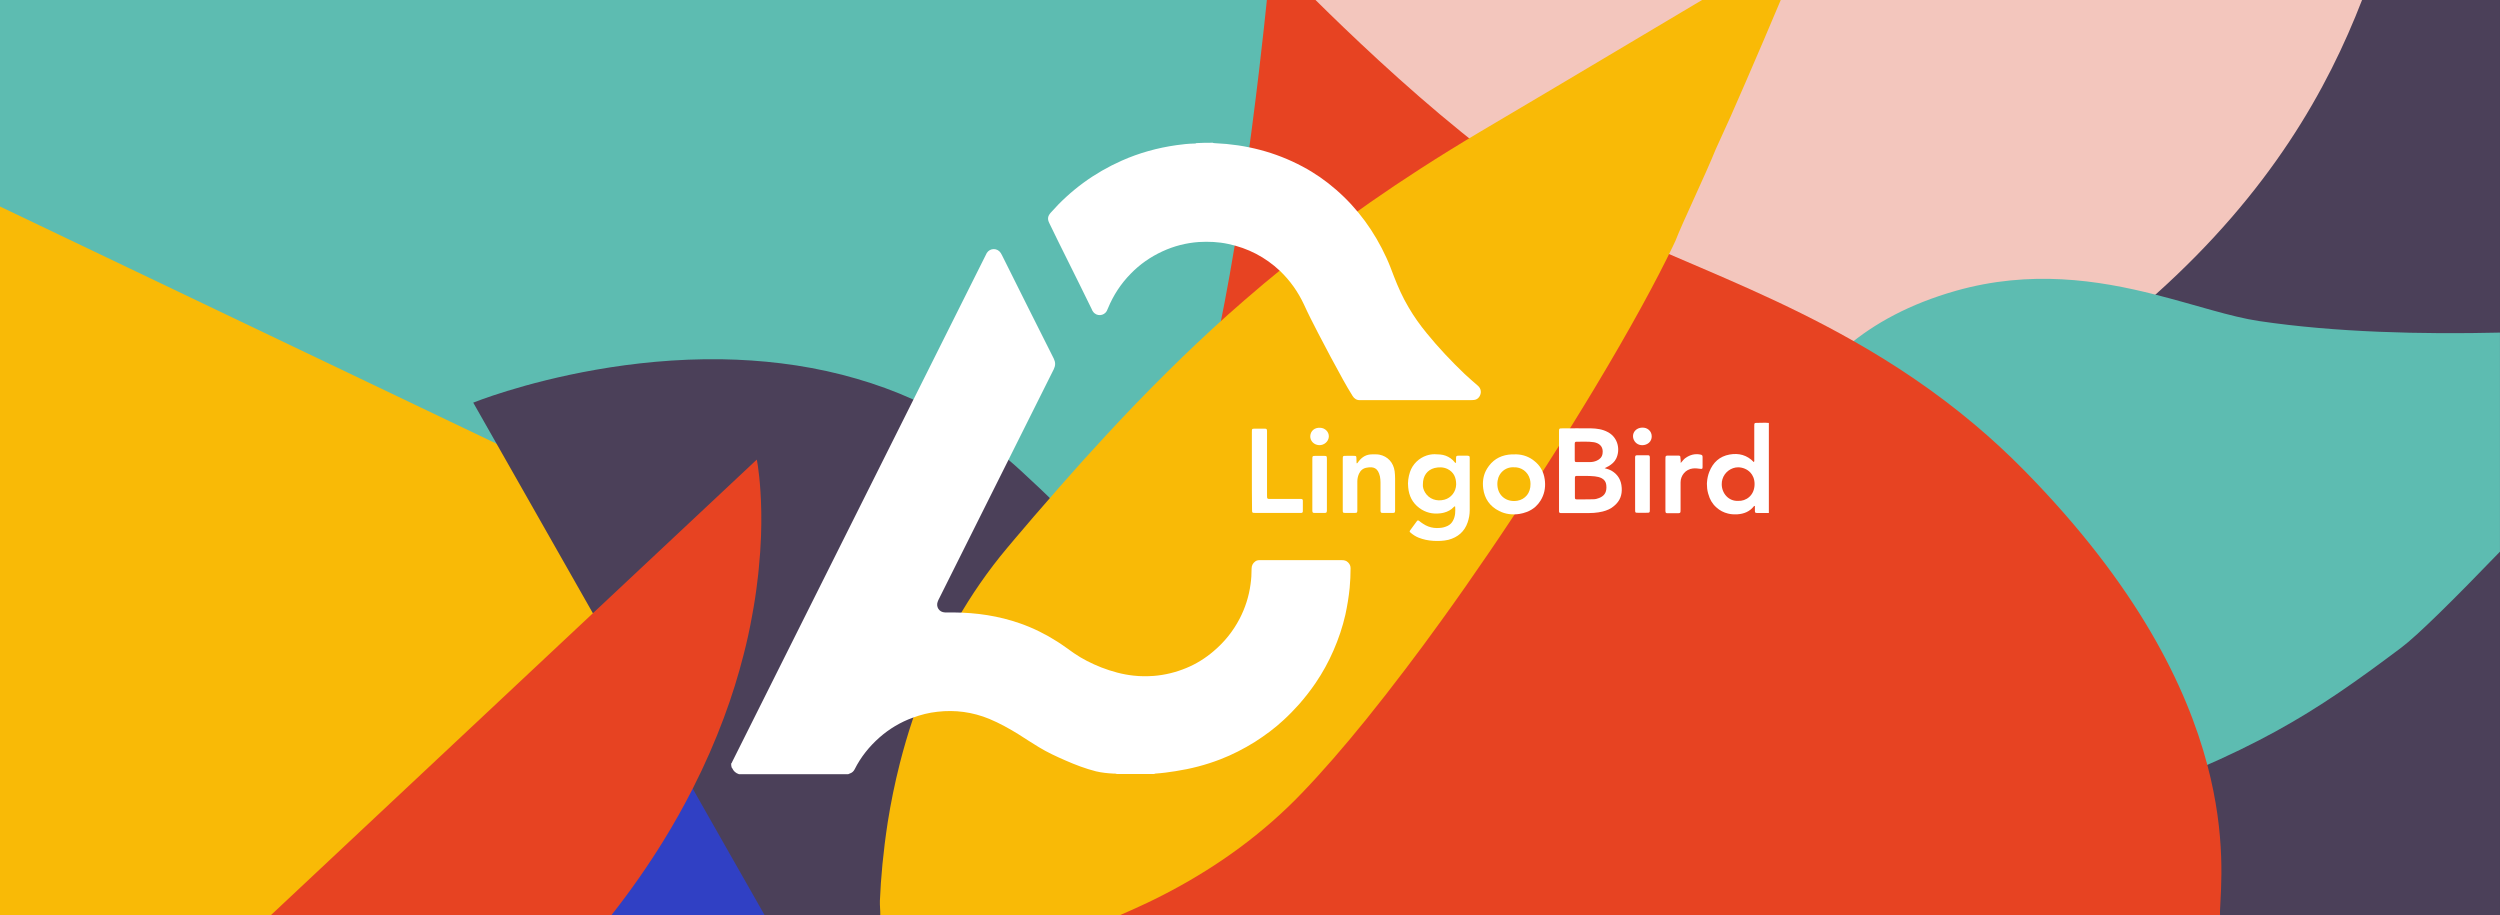 <?xml version="1.0" encoding="utf-8"?>
<!-- Generator: Adobe Illustrator 24.1.2, SVG Export Plug-In . SVG Version: 6.00 Build 0)  -->
<svg version="1.1" xmlns="http://www.w3.org/2000/svg" xmlns:xlink="http://www.w3.org/1999/xlink" x="0px" y="0px"
	 viewBox="0 0 1366 500" style="enable-background:new 0 0 1366 500;" xml:space="preserve">
<rect x="0" y="0" width="1366" height="500" fill="#333333" stroke="none"/>
<style type="text/css">
	.st0{fill:#4B4059;}
	.st1{fill:#F3C6BD;}
	.st2{fill:#3040C4;}
	.st3{fill:#F9BA06;}
	.st4{fill:#5DBCB1;}
	.st5{fill:#E74322;}
	.st6{display:none;}
	.st7{display:inline;fill:#3040C4;}
	.st8{display:none;fill:#E74322;}
	.st9{fill:#FFFFFF;}
	.st10{display:none;fill:#FFFFFF;}
</style>
<g id="Ebene_1">
	<g>
		<path class="st0" d="M1365.98,0v500h-269.55l-41.55-50.67l-0.1-0.12v-0.01l-3.8-4.67l-76.5-93.4l-0.05-0.06l-0.01-0.01
			l-55.11-67.28l-7.19-8.78l-7.82-9.55l-0.02-0.02l-0.7-0.85l-10.7-13.05l-16.4-20l-15.64-19.01c0-0.01,0-0.01,0-0.01l-16.86-20.48
			l25.4-37.5l17.98-26.49l55.73-82.13c0.01-0.01,0.01-0.02,0.01-0.02l16.88-24.86L991.01,0H1365.98z"/>
	</g>
	<g>
		<path class="st1" d="M1290.62,0c-18.79,48.54-49.9,104.58-112.89,160.99c-0.05,0.05-0.1,0.09-0.15,0.14
			c-26.59,23.76-58.96,47.62-98.42,71.02c-1.05,0.63-2.11,1.26-3.18,1.88c-13.44,7.91-27.47,14.19-41.9,19.06
			c-4.12,1.4-8.28,2.68-12.46,3.85c-5.24,1.46-10.52,2.76-15.84,3.89c-0.97,0.21-1.95,0.41-2.93,0.6
			c-3.44,0.69-6.91,1.32-10.39,1.88c-5.89,0.96-11.83,1.75-17.78,2.34c-3.13,0.31-6.27,0.57-9.4,0.78h-0.04
			c-0.25,0.02-0.51,0.04-0.76,0.05c-3.5,0.23-7,0.41-10.5,0.53c-3.3,0.12-6.6,0.19-9.9,0.21c-3,0.02-6,0.01-9.01-0.05
			c-3.44-0.05-6.87-0.16-10.3-0.32c-6.84-0.29-13.66-0.77-20.47-1.4c-0.07-0.01-0.15-0.01-0.22-0.02c-0.17-0.02-0.33-0.03-0.5-0.05
			c-3.57-0.33-7.14-0.72-10.7-1.14c-3.16-0.38-6.31-0.79-9.45-1.23c-3.39-0.47-6.77-0.98-10.14-1.53
			c-5.68-0.92-11.32-1.94-16.91-3.05c-1.01-0.2-2.01-0.4-3.01-0.6c-3.26-0.66-6.5-1.35-9.71-2.06c-2.85-0.62-5.68-1.27-8.49-1.94
			c-0.8-0.19-1.6-0.38-2.39-0.57c-9.91-2.39-19.6-5-28.99-7.75c-54.35-15.91-98.89-36.59-120.91-47.68c-9.6-4.8-14.9-7.8-14.9-7.8
			l-2.62-6.35l-4.7-11.41l-1.58-3.84l-26.14-63.08l-14.76-35.62l-10.84-26.19L589.31,0H1290.62z"/>
	</g>
	<g>
		<path class="st1" d="M839.7,500H219.32l77.96-59.27l4.6-3.5l56.03-42.56l11.41-8.67l15.76-11.97l17.6-13.4l3.57-2.68l0.03-0.02
			l11.7-8.9c0,0,7.8-1.8,21.5-3.9c9.55-1.46,22.04-3.02,36.65-4.21c0.38-0.03,0.76-0.06,1.15-0.09c10.69-0.8,22.48-1.44,35.18-1.65
			c1.56-0.02,3.13-0.04,4.72-0.05c17.5-0.1,36.5,0.6,56.6,2.7c8.33,0.85,16.8,1.92,25.39,3.27c7.61,1.18,15.32,2.59,23.11,4.23
			c1.8,0.4,3.6,0.8,5.3,1.1c0.7,0.2,1.3,0.3,2,0.5c1.3,0.3,2.7,0.6,4,0.9c0.08,0.02,0.17,0.04,0.25,0.06
			c2.47,0.57,4.93,1.23,7.4,1.8c0.05,0.02,0.1,0.03,0.15,0.04c10.55,2.7,21.11,5.94,31.66,9.66c2.35,0.82,4.69,1.67,7.04,2.54
			c3,1.1,5.9,2.3,8.8,3.5c1.4,0.6,2.8,1.2,4.2,1.8c5.3,2.2,10.4,4.6,15.4,7.1c0.5,0.2,0.9,0.5,1.4,0.7c3.2,1.6,6.4,3.3,9.6,5
			c4.68,2.57,9.25,5.25,13.71,8.04c0.89,0.55,1.77,1.1,2.65,1.67c5.09,3.24,10.03,6.62,14.84,10.13c9.82,7.16,19.1,14.86,27.9,23.06
			C801.73,448.4,821.62,473.12,839.7,500z"/>
	</g>
	<g>
		<path class="st2" d="M456.18,302.53l-5.7,22.6l-5,20l-5.6,22.2c0,0-2.3,28.7-12.3,70.8c-1.37,5.75-2.32,12.14-3,19.04
			c-1.22,12.29-1.58,26.2-1.82,41.05c-0.02,0.59-0.03,1.19-0.03,1.78H247.79c20.81-22.93,41.49-44.26,60.09-62.77l0.1-0.1
			c20.84-20.68,39.03-37.81,51.86-49.63c12.35-11.39,19.74-17.87,19.74-17.87l6.1-5.3l0.86-0.75l30.3-26.54l0.24-0.21l20.46-17.87
			l0.04-0.03L456.18,302.53z"/>
	</g>
	<g>
		<polygon class="st3" points="451.98,277.03 418.38,312.63 418.28,312.73 413.98,317.23 413.85,317.37 392.2,340.27 375.78,357.63 
			351.48,383.35 297.28,440.73 241.28,500 -0.02,500 -0.02,43.03 22.98,22.03 267.78,167.53 325.78,201.99 411.55,252.95 
			411.68,253.03 414.09,254.47 414.18,254.53 430.29,264.12 		"/>
	</g>
	<g>
		<path class="st4" d="M698.7,41.88c-0.11,15.59-0.71,31.03-1.72,46.25c-0.54,8.45-1.21,16.83-2.01,25.14
			c-0.54,5.65-1.14,11.27-1.79,16.86c-0.63,5.45-1.3,10.85-2.01,16.21v0.01c-2.35,17.69-5.14,34.91-8.29,51.48
			c-2.8,14.8-5.8,29-9,42.7c-10.48,45.33-22.56,84.18-32.65,113.16c-0.02,0.05-0.03,0.09-0.05,0.14c-1.08,3.16-2.16,6.18-3.24,9.12
			v0.01c-0.22,0.6-0.44,1.18-0.66,1.77c-4.1,11.52-7.74,21.05-10.62,28.27c-0.63,1.59-1.23,3.06-1.78,4.42
			c-3.08,7.56-4.9,11.61-4.9,11.61l-37.96-18.15l-12.64-6.05l-64.77-30.95h-0.01l-4-1.91l-0.01-0.01l-23.31-11.13l-0.89-0.42
			l-31.91-15.28l-12.94-6.17l-0.06-0.03l-13.1-6.3l-3.6-1.7l-0.2-0.1l-6.18-2.95l-36.52-17.45l-0.2-0.1l-46.8-22.3l-53.55-25.58
			L-0.02,112.83V0h697.79C698.5,14.04,698.79,28.02,698.7,41.88z"/>
	</g>
	<g>
		<path class="st0" d="M417.77,500l-1.01-1.78l-21.58-37.92l-0.21-0.37l-4.39-7.73l-5.8-10.2l-5.5-9.7l-0.78-1.37l-3.02-5.33
			l-13.81-24.31l-3.76-6.62l-4.07-7.17l-2.36-4.15l-2.3-4.05l-24.7-43.3l-0.53-0.93l-52.62-92.62l-3.95-6.95l-8.8-15.5
			c0,0,27.07-10.99,67.2-18.01c20.16-3.53,43.62-6.06,68.6-5.69c21.17,0.36,43.44,2.77,65.62,8.43c2.76,0.71,5.52,1.46,8.28,2.27
			c20.71,6.01,41.29,14.97,60.9,27.84c9.74,6.38,19.24,13.73,28.4,22.16c3.65,3.37,7.2,6.65,10.59,9.87
			c1.54,1.45,3.04,2.89,4.51,4.33c13.7,13.4,24.7,25.7,32.9,38.4c1.91,2.95,3.67,5.97,5.26,9.01c0.26,0.46,0.5,0.93,0.74,1.39
			c11.96,23.28,15.75,17.22,22.25,31.89c0.62,1.4,1.27,2.99,1.95,4.81c0.7,1.79,1.4,3.89,2.16,6.25v0.01
			c0.21,0.66,0.42,1.34,0.64,2.04c0.2,0.6,0.9,1.3,1.9,2.1c0.6,0.5,1.4,1,2.2,1.6c3.5,2.2,8.5,4.8,13,7.2
			c1.32,0.72,2.58,1.43,3.74,2.12c3.33,1.96,5.79,3.72,6.16,4.98l18,18c1.8,6,5,18.8,8.3,34.3c0.03,0.14,0.06,0.29,0.09,0.43
			c0.26,1.16,0.44,2.31,0.71,3.47c0.17,0.77,0.32,1.54,0.47,2.33c0.31,1.57,0.6,3.17,0.93,4.77c1,5.1,1.9,10.4,2.8,15.7
			c2.14,12.98,3.83,26.21,4.45,38H417.77z"/>
	</g>
	<g>
		<path class="st5" d="M415.82,293.05c-0.21,5.48-0.59,11.43-1.24,17.78c-0.2,2.1-0.4,4.2-0.7,6.3c-0.01,0.08-0.02,0.16-0.03,0.24
			c-0.7,6.22-1.69,12.65-2.97,19.46c-0.01,0.07-0.02,0.14-0.04,0.21c-1.19,6.64-2.68,13.57-4.56,20.79
			c-0.01,0.04-0.02,0.08-0.03,0.12c-2.8,10.96-6.29,22.42-10.77,34.38c-4.62,12.39-10.21,25.3-16.98,38.6
			c-4.81,9.48-10.23,19.17-16.31,29c-8.12,13.13-17.42,26.52-28.07,40.07H148.05l175.9-164.93l25.43-23.84l22.3-20.9l39.87-37.38
			l0.03-0.02l1.9-1.8c0,0,0.3,1.1,0.6,3.3c0,0.01,0,0.03,0.01,0.04C414.94,260.4,416.52,273.92,415.82,293.05z"/>
	</g>
	<g class="st6">
		<path class="st7" d="M1365.98,495.23v164.8h-216.8c-0.6-1-1.3-2-1.9-3c-2.6-4.2-5.1-8.5-7.3-13c-46.6-91.7-75.9-162-87.6-195.5
			c-0.5-1.4-1-2.8-1.4-4c-3.8-11.4-5.2-17.5-4-17.5c0.4,0,17.6,12,44,26.3c9.1,4.9,19.3,10.2,30.4,15.3
			c30.5,14.2,67.1,27.7,103.2,32c0.9,0.1,1.8,0.2,2.8,0.3c0.2,0,0.3,0,0.5,0c13.3,1.4,26.5,1.5,39.2-0.1
			C1307.28,496.03,1339.48,494.23,1365.98,495.23z"/>
	</g>
	<g>
		<path class="st4" d="M1365.98,181.73v119.7c-24.2,25.1-45,45.8-54,52.5c-48,36-79.1,56.5-166.5,87.9c-11.2,4-21.6,6.8-31.2,8.7
			c-8.3,1.6-16.1,2.5-23.3,2.7c-13.7,0.5-25.7-1.1-36.1-4c-0.9-0.2-1.7-0.5-2.5-0.8c-26.5-8.2-42.4-25-51.1-35.7
			c-8.7-10.7-19.1-38.5-26.9-61.8l0,0c-6.5-19.5-11.1-35.8-11.1-35.8s-3.4-21.4,2-48.9c2.2-11.3,5.9-23.7,12-36
			c14.1-28.7,41-57,91.3-71.3c40.8-11.6,77.8-5.9,108.9,2c22.1,5.6,41.3,12.2,56.9,14.5
			C1275.98,181.63,1323.48,182.73,1365.98,181.73z"/>
	</g>
	<path class="st8" d="M1215.78,491.13c-0.1,3-0.3,6-0.5,9c-0.6,9-1.6,17.8-2.8,26.7c-0.8,6.2-1.8,12.4-2.8,18.5
		c-0.5,2.9-0.9,5.8-1.4,8.7c-1.5,8.8-2.9,17.5-4.3,26.1c-2.2,13.5-16.2,43.4-28.1,69.9h-536.5c-9.7-17.7-18-36.7-24.4-57
		c-1-3.2-2-6.5-2.9-9.7c-0.8-2.8-1.5-5.6-2.2-8.5c-6.8-27.4-10-56.9-10.3-87.4c0-3,0-6,0-9c0.1-11.4,0.6-22.9,1.5-34.6
		c0.3-3.8,0.6-7.7,1-11.6c0.8-8.5,1.8-17,3-25.6c0.2-1.8,0.5-3.6,0.8-5.3c0.1-1,0.3-2.1,0.5-3.1c0.3-2.1,0.6-4.3,1-6.4
		c0.9-5.5,1.8-11,2.8-16.4c1.6-8.6,3.4-17.2,5.3-25.9c0.6-2.8,1.3-5.7,2-8.5c2.1-8.8,4.3-17.6,6.7-26.3c1.5-5.5,3.1-11.1,4.7-16.5
		c0.7-2.5,1.5-5,2.2-7.4c6-19.6,12.7-39,19.9-57.7c2-5.2,4-10.8,5.8-16.5c2.4-7.4,4.7-15.2,6.8-23.4c2.1-7.8,4-15.8,5.8-24
		c6.3-28.2,11.3-58.2,15.2-85.7c0.3-1.8,0.5-3.6,0.8-5.3c0.1-0.6,0.2-1.3,0.3-1.9c0.3-2.1,0.6-4.3,0.9-6.4c0-0.4,0.1-0.8,0.2-1.2
		c0.1-0.5,0.1-1.1,0.2-1.6c0.5-3.5,0.9-6.8,1.3-10.2c5.4-43.6,7.7-75.9,7.7-75.9s16.6,15.8,39.4,36.3c1.8,1.6,3.6,3.2,5.4,4.9
		c13.3,11.9,28.4,25.1,43.4,37.6c7.6,6.4,15.2,12.5,22.5,18.3c1.8,1.4,3.6,2.8,5.4,4.2c14.3,11,27.3,19.9,36.9,24.8
		c8.8,4.4,17.1,8.6,25.2,12.8c0.3,0.2,0.7,0.3,1,0.5c1.2,0.6,2.4,1.2,3.5,1.8c0.2,0.1,0.5,0.2,0.7,0.4c4.4,2.2,8.6,4.5,12.8,6.7
		c15,7.9,29.1,15.5,42.4,23.2c19.4,11.1,37.3,22.3,54.8,34.4c1.8,1.3,3.7,2.5,5.5,3.8c6.1,4.3,12.2,8.8,18.4,13.3
		c13.8,10.4,25.32,19.57,39.72,31.97c0.1,0.1-0.1-0.1,0,0c4.3,3.7,11.28,9.63,15.68,13.63c1.7,1.5,5.62,4.87,7.32,6.37
		c3.7,3.3,5.38,5.03,9.18,8.53c3.2,2.9,6.4,5.9,9.6,9c1.1,1.1,2.2,2.1,3.4,3.2c0.7,0.7,1.4,1.3,2.1,2c0.8,0.7,1.5,1.4,2.3,2.1
		c2,1.9,7.42,7.27,9.42,9.17c5.1,4.8,6.78,6.43,12.08,11.53c0.5,0.4,0.9,0.9,1.4,1.3c6.3,6.2,12.8,12.6,19.5,19.3
		c0.3,0.3,0.7,0.7,1,1c2.9,2.9,5.7,5.8,8.4,8.7c23.1,24.9,38.2,49.1,47.6,72.7c1,2.6,2,5.1,2.9,7.7c2.8,8,5,16,6.7,23.8
		C1215.48,454.63,1216.48,473.03,1215.78,491.13z"/>
	<path class="st5" d="M1213.03,500H562.74c0.2-15.94,1.64-31.55,4.05-46.76c3.41-21.61,8.76-42.44,15.23-62.36
		c0.37-1.15,0.75-2.3,1.13-3.45c4.87-14.63,10.32-28.76,16.02-42.33c3.81-9.09,7.74-17.92,11.67-26.49
		C630.9,274.93,651.32,238.04,659,210c2.2-8.04,4.33-16.91,6.36-26.32c1.33-6.1,2.61-12.43,3.85-18.92v-0.01
		c3.66-19.04,6.98-39.42,9.9-59.2c3.59-24.32,6.56-47.74,8.81-66.66c2.14-18.16,3.61-32.18,4.3-38.89h26.58
		c17.96,17.79,48.17,46.66,79.84,72.27c17.27,13.99,34.97,27,51.36,36.73c11.34,6.73,23.89,12.92,37.36,19.04
		c5.25,2.39,10.63,4.76,16.14,7.15c33.35,14.47,71.13,29.5,109.32,51.18c22.23,12.61,44.61,27.48,66.34,45.78
		c9.08,7.66,18.04,15.91,26.84,24.85c62.16,63.19,88.9,118.61,100.09,160.96c10.43,39.41,7.39,67.51,6.91,80.04
		C1212.98,498.46,1212.99,499.13,1213.03,500z"/>
	<g>
		<path class="st3" d="M973,0c-5.66,13.61-12.54,29.48-19.4,45.39c0,0,0,0.01-0.01,0.02c-5.12,11.91-10.53,24.11-16.09,36.09
			c-5.9,14.6-18.2,40.1-22,50c-0.48,1.03-0.98,2.1-1.5,3.19c-8.71,18.2-23,44.64-42.66,77.32c0,0,0,0,0,0.01
			c-7.73,12.84-16.29,26.65-25.67,41.31c-0.79,1.23-1.59,2.48-2.39,3.73c-5.48,8.52-11.24,17.32-17.26,26.38
			c-0.81,1.22-1.62,2.44-2.44,3.66c-1.46,2.19-2.93,4.39-4.41,6.59c-1.81,2.69-3.63,5.37-5.46,8.06
			c-8.53,12.52-17.25,24.99-26.03,37.15c-6.6,9.2-13.3,18.2-19.9,26.9c-7.2,9.5-14.36,18.69-21.44,27.44
			c-12.02,14.86-23.8,28.46-35.06,40.16c-2.5,2.62-5.05,5.16-7.63,7.63c-22.48,21.59-47.75,37.99-72.87,50.37
			c-2.6,1.3-5.2,2.5-7.8,3.7c-3.33,1.53-7.67,3.5-10.98,4.9H481c0.05-2.35-0.32-5.32-0.22-7.9c0.5-12.2,1.8-26.8,4.3-43
			c1.62-10.18,3.78-20.98,6.62-32.14c4-15.69,9.35-32.12,16.48-48.66c2.14-4.97,4.45-9.95,6.92-14.92h0.01
			c0.22-0.45,0.44-0.9,0.68-1.35c2.24-4.46,4.63-8.92,7.17-13.35c7.69-13.43,16.74-26.67,27.42-39.38c3-3.5,5.9-7.1,8.9-10.5
			c3.7-4.4,7.5-8.8,11.2-13c2.73-3.18,5.46-6.33,8.19-9.43c8.72-9.98,17.39-19.57,26.01-28.87c10.8-11.7,21.6-22.9,32.5-33.7
			c11.16-11.07,22.43-21.71,33.98-32.03c2.83-2.52,5.68-5.03,8.55-7.51v-0.01c7.19-6.25,14.5-12.37,21.96-18.4v-0.01
			c7-5.65,14.13-11.22,21.43-16.73c16.71-12.6,34.29-24.86,53.11-36.99c10.56-6.81,21.52-13.58,32.93-20.35
			c0.71-0.42,1.42-0.85,2.14-1.27C862.28,40.4,901.3,17,930,0H973z"/>
	</g>
	<g>
		<path class="st9" d="M399.51,417.23c0.32-0.32,0.49-0.73,0.65-1.14c46.12-92.16,92.24-184.4,138.36-276.55
			c0.24-0.41,0.41-0.89,0.65-1.3c1.79-2.84,5.85-2.84,7.63,0c0.24,0.41,0.41,0.81,0.65,1.14c9.42,18.92,18.84,37.76,28.34,56.59
			c0.97,2.03,0.97,3.74,0,5.76c-20.87,41.73-41.73,83.47-62.6,125.2c-0.24,0.49-0.57,1.06-0.73,1.54c-1.3,3,0.65,6.09,3.9,6.17
			c1.54,0,3.09,0,4.63,0c12.5,0.08,24.68,1.87,36.46,6.01c7.15,2.52,13.88,5.85,20.22,9.91c3.09,1.95,6.01,4.14,9.01,6.25
			c4.71,3.25,9.74,5.76,15.1,7.88c5.68,2.19,11.53,3.82,17.62,4.47c3.65,0.41,7.31,0.41,10.96,0.16c6.17-0.49,12.1-1.95,17.78-4.3
			c5.52-2.27,10.47-5.36,15.02-9.26c5.85-4.95,10.56-10.8,14.13-17.62c3.09-5.93,5.12-12.26,6.01-18.92
			c0.41-2.84,0.57-5.68,0.57-8.53c0-1.62,0.65-2.92,1.95-3.9c0.73-0.57,1.54-0.73,2.52-0.73c2.19,0,4.3,0,6.5,0
			c12.75,0,25.58,0,38.32,0c1.3,0,2.44,0.24,3.41,1.22c0.89,0.89,1.38,1.87,1.38,3.17c0,3.57-0.16,7.15-0.49,10.72
			c-0.49,4.95-1.3,9.82-2.35,14.7c-1.54,6.74-3.73,13.23-6.5,19.57c-2.68,6.17-5.93,12.1-9.74,17.7c-2.76,4.06-5.76,7.88-9.01,11.61
			c-2.68,3-5.52,5.93-8.53,8.69c-4.79,4.47-10.07,8.36-15.67,11.94c-6.01,3.73-12.26,6.98-18.84,9.5c-7.96,3.09-16.16,5.2-24.6,6.5
			c-3.57,0.57-7.23,1.06-10.88,1.3c-0.24,0-0.49,0.16-0.73,0.24c-6.82,0-13.56,0-20.38,0c-0.65-0.32-1.3-0.16-1.95-0.24
			c-3.17-0.16-6.33-0.49-9.42-1.22c-5.76-1.46-11.29-3.57-16.65-5.93c-5.03-2.19-9.99-4.47-14.62-7.31
			c-3.73-2.27-7.39-4.63-11.04-6.98c-5.12-3.17-10.39-6.09-16-8.44c-9.09-3.73-18.59-5.03-28.34-3.9
			c-4.63,0.49-9.09,1.62-13.48,3.25c-6.74,2.44-12.83,6.09-18.19,10.8c-5.6,4.95-10.23,10.72-13.56,17.38
			c-0.57,1.14-1.46,1.95-2.76,2.35c-0.24,0.08-0.49,0.16-0.73,0.32c-19.89,0-39.87,0-59.76,0c-1.71-0.57-2.92-1.62-3.65-3.25
			c-0.08-0.16-0.24-0.24-0.32-0.41C399.51,418.45,399.51,417.8,399.51,417.23z"/>
		<path class="st9" d="M662.66,78c0.41,0.24,0.81,0.16,1.3,0.24c16.81,0.73,32.8,4.79,47.74,12.75c6.58,3.49,12.67,7.71,18.35,12.67
			c11.94,10.39,20.95,22.9,27.53,37.27c1.54,3.33,2.76,6.66,4.06,10.07c2.27,5.85,4.79,11.53,8.04,16.97
			c2.92,5.03,6.25,9.66,9.91,14.13c6.41,7.88,13.4,15.26,20.7,22.25c2.35,2.19,4.79,4.3,7.23,6.41c1.87,1.62,2.11,4.06,0.73,6.09
			c-0.73,1.06-1.79,1.62-3,1.71c-0.57,0.08-1.14,0.08-1.71,0.08c-19.81,0-39.54,0-59.35,0c-0.32,0-0.73,0-1.06,0
			c-1.79,0.08-3.17-0.81-4.06-2.27c-1.79-2.92-3.57-5.85-5.2-8.85c-4.71-8.44-9.18-16.97-13.64-25.5
			c-2.68-5.2-5.36-10.39-7.79-15.75c-3.25-6.9-7.55-12.99-13.07-18.27c-8.04-7.55-17.46-12.42-28.26-14.7
			c-5.28-1.14-10.64-1.38-16.08-1.06c-6.9,0.49-13.56,2.19-19.89,5.12c-6.5,3-12.34,7.06-17.29,12.18
			c-5.36,5.44-9.5,11.77-12.42,18.84c-0.16,0.49-0.41,0.97-0.65,1.46c-1.54,2.92-5.68,3.17-7.55,0.41
			c-0.32-0.41-0.57-0.89-0.73-1.38c-2.27-4.63-4.55-9.26-6.82-13.88c-3.82-7.71-7.63-15.35-11.45-23.06
			c-1.62-3.33-3.25-6.66-4.87-9.99c-1.14-2.27-0.89-3.82,0.73-5.68c10.88-12.34,23.87-21.84,38.89-28.5
			c9.5-4.22,19.49-6.98,29.8-8.44c3.25-0.49,6.58-0.81,9.82-0.89c0.41,0,0.81,0,1.14-0.24C656.65,78,659.66,78,662.66,78z"/>
		<path class="st9" d="M960.4,231.05c-1.87,0-1.87,0-1.87,1.95v18.11c0,0.41,0.16,0.89-0.24,1.38c-3.73-3.9-8.2-5.03-13.23-4.14
			c-5.44,0.97-9.09,4.3-11.12,9.5c-0.69,1.79-1.09,3.65-1.23,5.51c-0.03,0.32-0.05,0.66-0.06,0.99c0,1.71,0.16,3.41,0.65,5.2
			c0.08,0.16,0.08,0.32,0.16,0.49c0.73,2.76,2.11,5.2,4.3,7.15c1.95,1.79,4.06,2.84,6.41,3.41c1.54,0.41,3.09,0.49,4.79,0.41h0.41
			c3.49-0.24,6.66-1.46,8.93-4.38c0.08-0.16,0.24-0.32,0.57-0.08v2.44c0,1.14,0.16,1.3,1.3,1.3h6.33v-49.2
			C964.46,230.89,962.43,231.05,960.4,231.05z M958.7,264.5c0,6.25-4.71,9.42-9.01,9.18c-5.12,0.24-8.93-4.06-8.93-9.09
			c-0.02-0.97,0.12-1.89,0.38-2.76c1.15-3.84,4.78-6.5,8.63-6.5c2.32,0.05,4.84,0.96,6.61,2.85
			C957.76,259.66,958.7,261.75,958.7,264.5z"/>
		<path class="st9" d="M886.11,266.53c0-0.02,0-0.03-0.01-0.05c-0.25-4.04-1.96-7.1-5.43-9.21c-1.14-0.65-2.35-1.06-3.9-1.46
			c0.89-0.41,1.54-0.73,2.11-1.06c1.79-1.06,3.33-2.35,4.22-4.22c2.19-4.55,1.22-11.12-4.3-14.29c-0.08-0.08-0.24-0.08-0.32-0.16
			c-2.84-1.54-5.93-1.95-9.09-2.03c-5.2-0.08-10.39,0-15.59,0c-1.95,0-1.95,0.08-1.95,2.03v43.36c0,0.57,0.32,0.89,0.89,0.89h15.59
			c1.7,0,3.35-0.11,4.98-0.37c0.79-0.11,1.56-0.26,2.33-0.45c2.35-0.57,4.63-1.54,6.41-3.17
			C885.22,273.68,886.35,270.43,886.11,266.53z M860.45,242.42c0-0.65,0.16-1.06,0.89-1.06c3.09,0.08,6.25-0.24,9.34,0.24
			c0.32,0.08,0.57,0.08,0.89,0.16c3.09,0.81,4.55,3,4.06,6.09c-0.24,1.87-1.46,3.09-3.09,3.82c-1.22,0.57-2.52,0.81-3.82,0.81h-6.98
			c-1.22,0-1.3-0.08-1.3-1.3V242.42z M873.69,272.14c-0.97,0.41-2.03,0.65-3.09,0.65c-1.04,0.03-2.08,0.05-3.13,0.06
			c-1.91,0.02-3.83,0.02-5.72,0.02c-1.06,0-1.22-0.16-1.22-1.22v-10.39c0-1.06,0.16-1.22,1.22-1.22c3.25,0,6.41-0.08,9.66,0.24
			c1.3,0.16,2.6,0.41,3.82,1.06c1.46,0.81,2.27,2.03,2.44,3.65c0.07,0.38,0.01,0.84,0.07,1.23c0,0.02,0,0.04,0.01,0.06
			C877.75,269.54,876.2,271.16,873.69,272.14z"/>
		<path class="st9" d="M801.83,248.99h-4.79c-1.3,0-1.46,0.16-1.46,1.46v2.44c-0.57,0.08-0.65-0.24-0.81-0.41
			c-1.3-1.62-2.92-2.76-4.87-3.49c-1.95-0.73-3.98-0.73-6.01-0.81c-1.49,0-2.97,0.25-4.38,0.71c-4.15,1.38-7.65,4.66-9.1,9.03
			c-0.89,2.76-1.3,5.52-0.97,8.36c0.41,4.63,2.27,8.44,6.09,11.29c3.41,2.52,7.23,3.41,11.37,2.92c0.72-0.08,1.45-0.21,2.14-0.4
			c1.97-0.52,3.81-1.45,5.25-3.01c0.16-0.16,0.32-0.49,0.81-0.32c0.16,2.6,0.16,5.2-1.14,7.63c-0.65,1.3-1.62,2.27-2.92,2.92
			c-1.38,0.65-2.76,1.06-4.3,1.14c-1.11,0.11-2.2,0.1-3.26-0.03c-2.1-0.26-4.08-1-5.92-2.24c-0.73-0.49-1.46-0.97-2.11-1.54
			c-0.57-0.41-0.89-0.41-1.3,0.16c-1.22,1.62-2.44,3.25-3.57,4.87c-0.49,0.73-0.49,0.81,0.16,1.38c1.3,1.14,2.84,2.11,4.47,2.76
			c1.24,0.48,2.53,0.86,3.84,1.15c1.34,0.28,2.72,0.47,4.12,0.55c2.76,0.16,5.52,0.08,8.28-0.57c5.12-1.38,8.77-4.47,10.47-9.5
			c0.73-2.11,1.14-4.38,1.14-6.58v-28.66C803.05,249.24,802.88,249.08,801.83,248.99z M778.69,269.13
			c-0.89-1.46-1.38-3.09-1.22-4.55c0-4.55,2.35-7.79,6.33-8.85c2.35-0.57,4.79-0.57,7.06,0.49c3.49,1.71,4.79,4.71,4.79,8.44
			c-0.08,4.06-2.76,7.39-6.41,8.36C784.94,274.17,780.8,272.62,778.69,269.13z"/>
		<path class="st9" d="M844.17,263.11c-0.02-0.37-0.06-0.75-0.12-1.12c-0.57-4.22-2.52-7.71-5.85-10.23
			c-0.24-0.16-0.49-0.41-0.73-0.57c-3-2.11-6.5-3.09-10.23-2.92h-1.22c-5.12,0.24-9.42,2.19-12.5,6.33
			c-0.08,0.08-0.08,0.16-0.16,0.24c-0.58,0.77-1.07,1.57-1.48,2.39c-1.49,2.99-1.89,6.28-1.45,9.71c0.73,5.6,3.65,9.74,8.69,12.26
			c3.49,1.79,7.23,2.19,11.04,1.62c1.38-0.24,2.76-0.57,3.98-1.06c1.79-0.65,3.41-1.62,4.87-2.92c1.06-0.97,1.95-2.03,2.76-3.33
			C843.77,270.28,844.49,266.76,844.17,263.11z M829.11,273.6c-0.57,0.08-1.22,0.16-1.87,0.16c-5.03,0-9.09-3.57-9.09-9.34
			c0-1.3,0.24-2.44,0.57-3.49c0.27-0.75,0.63-1.42,1.05-2.03c1.73-2.49,4.59-3.77,7.4-3.57c3.95-0.2,7.69,2.35,8.78,6.54
			c0.2,0.8,0.32,1.65,0.32,2.56C836.34,269.38,833.33,272.87,829.11,273.6z"/>
		<path class="st9" d="M741.42,253.22c0.49-0.32,0.65-0.81,0.97-1.14c1.87-2.44,4.22-3.82,7.31-3.82c1.3,0,2.68-0.08,3.98,0.16
			c4.55,0.89,7.71,4.3,8.36,9.09c0.16,1.38,0.24,2.68,0.24,4.06c0,5.52,0,11.04,0,16.48c0,0.32,0,0.73,0,1.06
			c-0.08,0.89-0.16,1.14-1.06,1.14c-1.95,0-3.9,0-5.85,0c-0.81,0-0.97-0.24-1.06-1.06c0-0.41,0-0.81,0-1.22c0-4.79,0-9.5,0-14.29
			c0-1.14-0.08-2.27-0.32-3.41c-1.06-4.63-3.49-5.44-7.31-4.71c-1.95,0.32-3.33,1.54-4.14,3.33c-0.57,1.3-0.89,2.68-0.89,4.14
			c0,4.95,0,9.99,0,14.94c0,0.32,0,0.73,0,1.06c-0.08,1.06-0.16,1.22-1.3,1.22c-1.79,0-3.65,0-5.44,0c-1.06,0-1.22-0.16-1.22-1.22
			c0-0.65,0-1.3,0-1.95c0-8.69,0-17.38,0-26.06c0-1.95,0-1.95,2.03-1.95c1.3,0,2.52,0,3.82,0c1.54,0,1.62,0.08,1.62,1.71
			c0,0.73,0,1.46,0.08,2.27C741.26,252.98,741.34,253.06,741.42,253.22z"/>
		<path class="st9" d="M684.02,257.2c0-6.98,0-13.97,0-21.03c0-1.95,0-1.95,1.95-1.95c1.71,0,3.33,0,5.03,0
			c1.06,0,1.22,0.16,1.3,1.22c0,0.41,0,0.81,0,1.22c0,11.29,0,22.57,0,33.86c0,2.11,0,2.11,2.11,2.11c5.12,0,10.23,0,15.35,0
			c0.41,0,0.81,0,1.22,0c0.57,0,0.89,0.32,0.89,0.89c0,1.95,0,3.9,0,5.85c0,0.57-0.32,0.89-0.89,0.89c-0.32,0-0.65,0-0.89,0
			c-8.04,0-16,0-24.03,0c-1.87,0-1.95,0-1.95-1.87C684.02,271.33,684.02,264.26,684.02,257.2z"/>
		<path class="st9" d="M918.35,252.98c1.06-1.14,1.71-2.19,2.76-2.84c2.35-1.62,4.95-2.35,7.88-1.79c1.14,0.24,1.3,0.41,1.3,1.62
			c0,1.71,0,3.41,0,5.12c0,1.14-0.16,1.22-1.38,1.06c-1.38-0.24-2.68-0.32-4.06-0.16c-3.73,0.41-6.58,3.74-6.58,7.55
			c0,4.87,0,9.74,0,14.7c0,2.19,0,2.19-2.19,2.19c-1.62,0-3.17,0-4.79,0c-1.06,0-1.22-0.16-1.3-1.22c0-0.24,0-0.57,0-0.81
			c0-9.09,0-18.19,0-27.36c0-2.11,0-2.11,2.19-2.11c1.54,0,3.09,0,4.63,0c1.22,0,1.38,0.16,1.38,1.38
			C918.35,251.03,918.35,251.84,918.35,252.98z"/>
		<path class="st9" d="M893.42,264.51c0-4.55,0-9.09,0-13.64c0-0.32,0-0.73,0-1.06c0.08-0.81,0.16-0.97,1.06-1.06
			c1.95,0,3.98,0,5.93,0c0.81,0,0.97,0.24,1.06,1.06c0,0.32,0,0.65,0,0.89c0,9.18,0,18.35,0,27.53c0,1.95,0,1.95-2.03,1.95
			c-1.46,0-3,0-4.47,0c-1.46,0-1.54-0.08-1.54-1.62C893.42,273.92,893.42,269.22,893.42,264.51z"/>
		<path class="st9" d="M725.02,264.67c0,4.38,0,8.77,0,13.23c0,0.32,0,0.73,0,1.06c-0.08,1.14-0.24,1.3-1.3,1.3
			c-1.79,0-3.57,0-5.44,0c-0.97,0-1.14-0.16-1.22-1.14c0-0.32,0-0.65,0-0.89c0-9.01,0-17.94,0-26.96c0-0.08,0-0.16,0-0.24
			c0-1.87,0-1.95,1.95-1.95c1.38,0,2.84,0,4.22,0c1.71,0,1.79,0.08,1.79,1.79c0,3.41,0,6.9,0,10.31
			C725.02,262.23,725.02,263.45,725.02,264.67z"/>
		<path class="st9" d="M897.48,233.65c1.22,0,2.35,0.32,3.33,1.14c2.19,1.71,2.27,5.36,0.16,7.15c-1.87,1.62-4.95,1.79-6.82,0.24
			c-1.62-1.3-2.27-3.49-1.62-5.36C893.26,234.87,895.12,233.65,897.48,233.65z"/>
		<path class="st9" d="M715.93,238.28c0.16-2.84,2.35-4.71,5.36-4.55c2.76,0.08,4.87,2.27,4.79,4.79c-0.08,2.68-2.6,4.87-5.36,4.71
			C717.87,243.07,715.84,240.88,715.93,238.28z"/>
	</g>
	<rect y="0" class="st10" width="1366" height="500"/>
</g>
<g id="Ebene_2" class="st6">
</g>
</svg>
